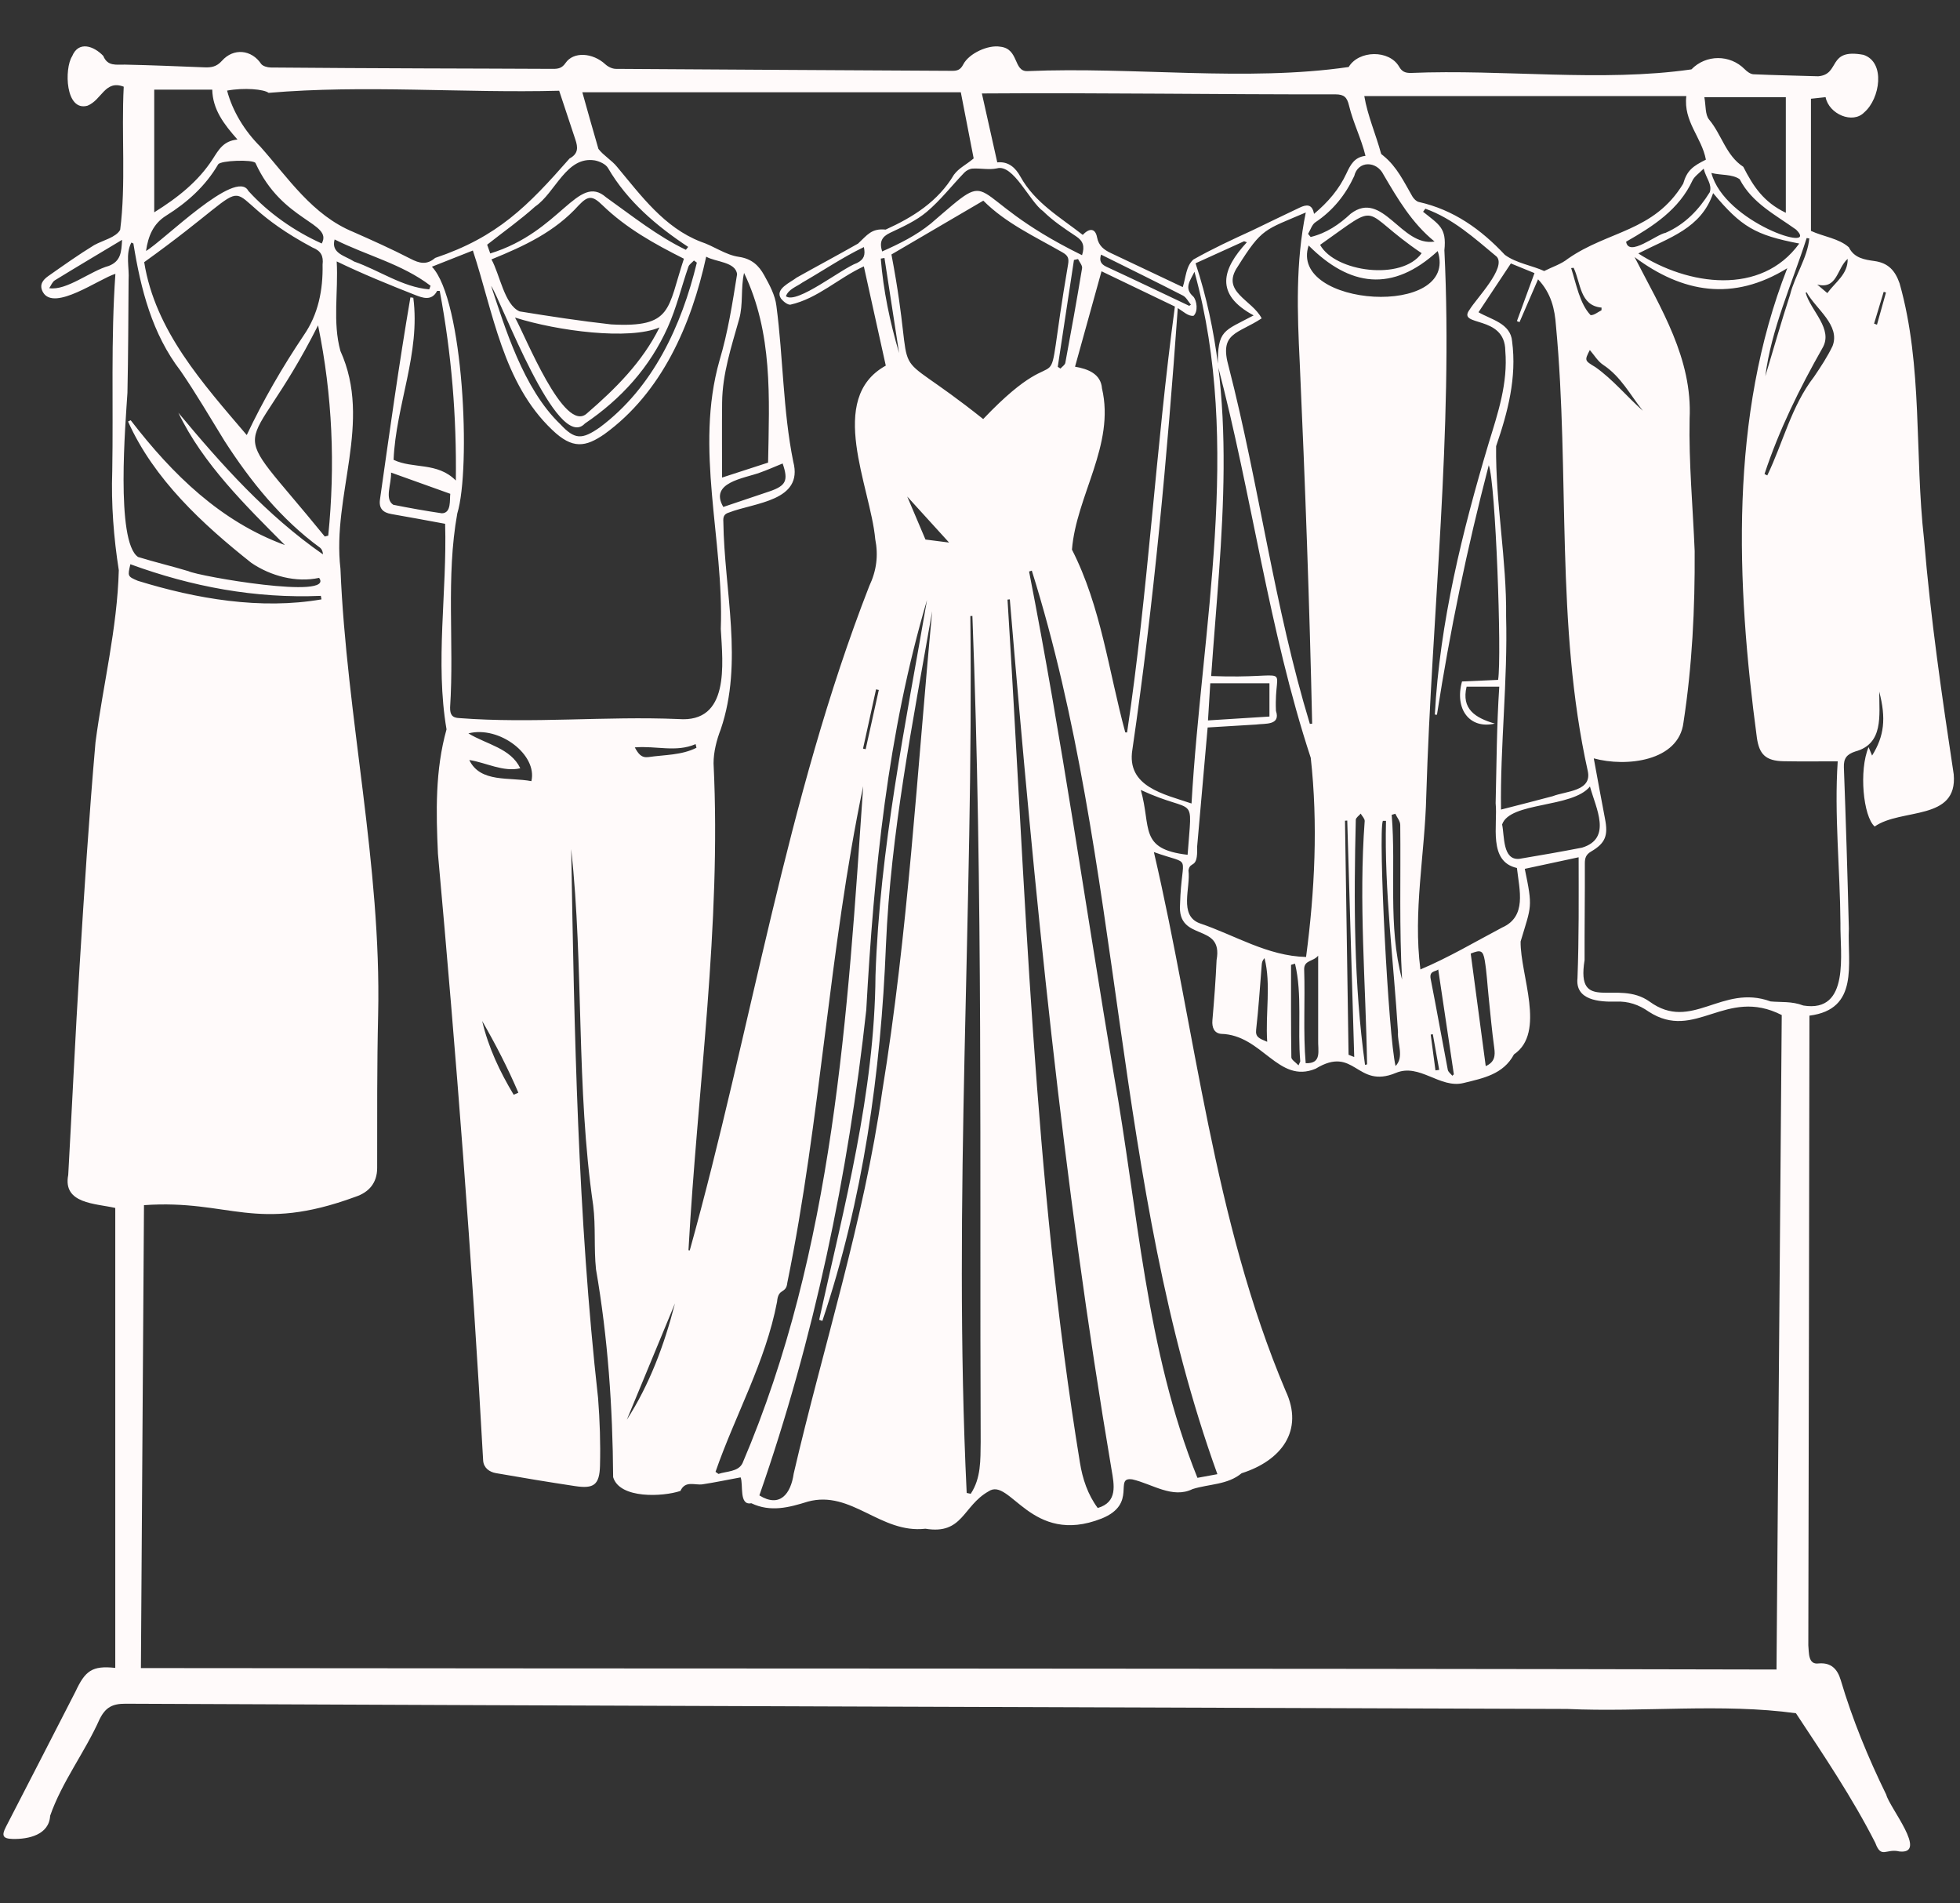 <svg xmlns="http://www.w3.org/2000/svg" xmlns:xlink="http://www.w3.org/1999/xlink" width="240" zoomAndPan="magnify" viewBox="0 0 180 174.75" height="233" preserveAspectRatio="xMidYMid meet" version="1.2"><rect x="0" y="0" width="180" height="174.75" fill="#333333" stroke="none"/><defs><clipPath id="cb608e68b4"><path d="M 0.129 4 L 179.871 4 L 179.871 170.73 L 0.129 170.73 Z M 0.129 4 "/></clipPath></defs><g id="a50364b11d"><g clip-rule="nonzero" clip-path="url(#cb608e68b4)"><path style=" stroke:none;fill-rule:nonzero;fill:#fffafa;fill-opacity:1;" d="M 166.172 93.262 C 166.156 112.547 166.102 131.805 166.07 151.086 C 166.137 151.758 166.039 152.883 167.016 152.746 C 168.16 152.648 168.746 153.258 169.047 154.277 C 170.125 157.906 171.562 161.398 173.227 164.797 C 173.535 166 177.094 170.289 174.438 170.012 C 173.203 169.707 172.777 170.73 172.219 169.215 C 170.105 165.066 167.496 161.199 164.934 157.32 C 158.168 156.387 150.855 157.242 143.918 156.926 C 99.785 156.777 55.656 156.633 11.527 156.445 C 10.32 156.441 9.688 156.777 9.145 157.871 C 7.797 160.895 5.688 163.621 4.605 166.734 C 4.508 168.484 2.625 168.895 1.172 168.863 C 0.238 168.84 0.133 168.547 0.551 167.738 C 2.691 163.602 4.812 159.457 6.941 155.312 C 7.82 153.434 8.449 152.922 10.586 153.156 C 10.586 139.023 10.586 124.961 10.586 110.922 C 8.785 110.5 5.742 110.559 6.266 107.887 C 6.625 101.496 6.914 95.102 7.309 88.715 C 7.734 81.859 8.172 75 8.77 68.16 C 9.461 62.906 10.77 57.691 10.91 52.359 C 10.441 49.371 10.203 46.297 10.309 43.242 C 10.414 37.211 10.176 31.16 10.598 25.145 C 9.098 25.598 4.988 28.617 3.953 26.844 C 3.559 26.152 3.949 25.699 4.414 25.363 C 5.809 24.387 7.207 23.387 8.66 22.5 C 9.484 22.055 10.645 21.801 11.035 21.109 C 11.578 16.922 11.137 12.262 11.363 7.961 C 9.633 7.301 9.359 9.18 8.031 9.707 C 6 10.262 5.891 6.301 6.625 5.164 C 7.215 3.719 8.625 4.227 9.484 5.133 C 9.883 6.117 10.684 5.918 11.473 5.934 C 13.914 5.984 16.352 6.09 18.793 6.184 C 19.41 6.207 19.895 6.129 20.379 5.586 C 21.461 4.367 23.109 4.57 23.973 5.855 C 24.121 6.074 24.559 6.195 24.863 6.199 C 29.555 6.242 34.246 6.262 38.938 6.281 C 42.887 6.297 46.832 6.301 50.777 6.324 C 51.27 6.328 51.613 6.258 51.938 5.785 C 52.664 4.715 54.434 4.832 55.594 5.906 C 55.84 6.133 56.234 6.324 56.562 6.324 C 66.855 6.398 77.152 6.441 87.445 6.504 C 87.938 6.508 88.215 6.395 88.461 5.918 C 88.984 4.902 90.75 4.094 91.863 4.289 C 93.598 4.477 93.047 6.574 94.352 6.531 C 104.062 6.113 114.488 7.523 123.859 6.152 C 124.781 4.605 127.586 4.551 128.492 6.125 C 128.754 6.582 129.055 6.699 129.543 6.699 C 138.055 6.34 147.055 7.562 155.336 6.371 C 156.664 4.996 158.875 4.984 160.23 6.359 C 160.441 6.574 160.758 6.809 161.035 6.82 C 163.016 6.91 164.996 6.941 166.977 7.004 C 169.051 6.836 167.77 4.406 171.133 5.035 C 173.191 5.711 172.648 9.078 171.215 10.309 C 170.156 11.422 167.961 10.484 167.656 8.922 C 167.211 8.969 166.781 9.016 166.312 9.066 C 166.312 13.18 166.312 17.242 166.312 21.203 C 167.465 21.734 168.883 21.891 169.793 22.707 C 170.281 23.711 171.254 23.844 172.141 23.969 C 173.426 24.148 174.047 24.859 174.453 26.023 C 176.609 33.645 175.812 41.715 176.699 49.527 C 177.293 56.75 178.34 63.93 179.422 71.098 C 179.816 75.426 174.598 74.184 172.164 75.895 C 171.113 74.98 170.703 70.738 171.605 68.605 C 171.738 68.934 171.836 69.164 171.926 69.383 C 173.039 67.59 173.23 65.977 172.582 63.508 C 172.582 65.73 172.996 68.301 170.375 69.008 C 169.602 69.27 169.305 69.629 169.336 70.465 C 169.52 75.398 169.672 80.332 169.793 85.27 C 169.656 88.504 170.766 92.684 166.172 93.262 Z M 111.844 33.586 C 111.809 30.254 112.367 30.434 115.129 28.961 C 111.516 27.016 112.242 24.695 114.508 22.246 C 114.426 22.215 114.34 22.184 114.254 22.152 C 112.75 22.836 111.246 23.516 109.797 24.176 C 113.871 36.527 112.113 49.426 111.23 62.078 C 119.086 62.379 116.973 60.73 117.18 65.277 C 117.633 66.637 116.145 66.418 115.359 66.531 C 113.883 66.625 112.41 66.711 110.906 66.801 C 110.582 70.469 110.262 74.125 109.938 77.777 C 110.02 79.898 109.293 78.992 109.145 79.93 C 109.359 81.508 108.234 84.059 110.176 84.781 C 113.434 85.879 116.387 87.785 119.945 87.875 C 120.746 81.844 121.047 75.617 120.375 69.586 C 116.512 57.844 114.973 45.441 111.844 33.586 Z M 12.941 153.172 C 63.012 153.23 113.184 153.191 163.148 153.305 C 163.309 133.145 163.469 113.176 163.629 93.207 C 158.477 90.582 155.691 95.684 151.406 92.891 C 150.5 92.254 149.52 91.918 148.383 91.973 C 146.871 92.012 144.652 91.852 144.871 89.82 C 145.012 86.09 144.98 82.523 144.977 78.719 C 143.348 79.07 141.723 79.418 140.031 79.781 C 140.777 83.379 140.645 83.125 139.648 86.453 C 139.605 89.516 142 94.809 139.039 96.82 C 138.055 98.664 136.191 99.008 134.422 99.445 C 132.242 99.996 130.375 97.598 128.188 98.523 C 124.551 100.035 124.457 95.93 120.828 98.133 C 117.375 99.574 115.934 95.016 112.129 94.934 C 111.508 94.867 111.285 94.348 111.344 93.684 C 111.504 91.844 111.645 90 111.727 88.152 C 112.371 84.645 108.102 86.57 108.371 83.035 C 108.512 78.199 109.629 79.559 105.969 78.242 C 109.82 94.762 111.41 111.977 118.062 127.703 C 119.785 131.359 117.676 134.125 114.027 135.281 C 112.723 136.359 111.055 136.254 109.523 136.734 C 107.684 137.645 105.809 136.262 104.004 135.848 C 102.207 135.57 104.535 138.086 101.168 139.441 C 94.688 141.996 92.762 135.594 90.785 136.945 C 88.402 138.289 88.441 140.945 84.988 140.375 C 80.852 140.855 78.199 136.797 74.188 137.887 C 72.473 138.422 70.773 138.883 68.996 138.035 C 67.844 138.27 68.281 136.312 68.016 135.66 C 66.785 135.887 65.664 136.125 64.527 136.297 C 63.812 136.406 62.938 135.914 62.488 136.906 C 60.883 137.445 56.91 137.652 56.309 135.641 C 56.266 129.227 55.828 122.875 54.734 116.551 C 54.531 114.609 54.719 112.621 54.477 110.688 C 52.895 99.852 53.629 88.816 52.457 77.961 C 52.742 94.797 53.055 111.637 54.926 128.387 C 55.086 130.445 55.156 132.52 55.102 134.582 C 55.055 136.359 54.531 136.723 52.809 136.461 C 50.379 136.094 47.957 135.695 45.539 135.27 C 44.945 135.164 44.418 134.793 44.371 134.117 C 43.348 115.52 41.895 96.941 40.219 78.395 C 40.043 74.57 39.957 70.727 41.008 66.973 C 39.953 60.812 41.066 54.359 40.879 48.098 C 39.148 47.781 37.551 47.477 35.949 47.203 C 35.156 47.07 34.777 46.676 34.898 45.848 C 35.777 39.66 36.637 33.465 37.691 27.305 C 37.781 27.316 37.867 27.332 37.957 27.344 C 38.625 32.438 36.359 37.203 36.145 42.223 C 37.93 43.082 40.152 42.398 41.863 44.125 C 41.938 38.254 41.469 32.477 40.383 26.715 C 40.305 26.711 40.223 26.711 40.145 26.711 C 39.641 27.684 38.785 27.336 38.172 27.105 C 35.742 26.148 33.266 25.141 30.922 24.004 C 31.082 26.797 30.531 29.578 31.262 32.227 C 34.227 38.777 30.473 45.469 31.266 52.227 C 31.828 65.91 35.035 79.418 34.727 93.176 C 34.617 97.863 34.641 102.559 34.637 107.25 C 34.637 108.664 33.832 109.5 32.656 109.891 C 23.434 113.285 21.137 110.113 13.223 110.664 C 13.129 124.852 13.035 138.965 12.941 153.172 Z M 63.227 114.801 C 63.266 114.809 63.305 114.812 63.344 114.82 C 68.996 94.555 72.16 73.473 79.828 53.82 C 80.5 52.402 80.676 51.012 80.379 49.504 C 79.941 44.688 75.867 36.594 81.348 33.574 C 80.672 30.52 80.008 27.52 79.332 24.461 C 77.023 25.516 75.113 27.402 72.602 27.973 C 72.348 28.02 71.938 27.688 71.73 27.426 C 71.121 26.535 72.594 25.941 73.16 25.492 C 75.035 24.438 76.934 23.43 78.801 22.367 C 79.656 21.57 80.039 20.953 81.336 21.082 C 83.855 19.941 86.141 18.504 87.605 16.047 C 88.086 15.406 88.664 15.18 89.418 14.547 C 89.059 12.699 88.656 10.633 88.238 8.473 C 76.578 8.473 64.992 8.473 53.48 8.473 C 53.977 10.238 54.453 11.961 54.957 13.672 C 55.418 14.281 56.184 14.715 56.672 15.324 C 58.879 17.969 61.008 20.898 64.352 22.195 C 65.543 22.582 66.633 23.41 67.836 23.582 C 69.047 23.754 69.691 24.391 70.18 25.273 C 70.668 26.152 71.188 27.109 71.301 28.078 C 71.93 32.832 71.898 37.695 72.852 42.402 C 73.805 46.02 69.305 46.145 66.949 47.062 C 66.488 47.199 66.398 47.457 66.43 47.922 C 66.516 54.246 68.285 60.82 66.191 66.969 C 65.809 67.953 65.531 69.051 65.531 70.098 C 66.258 85.016 64.047 99.914 63.227 114.801 Z M 39.664 24.492 C 42.574 27.52 43.266 43.008 41.996 47.145 C 40.938 52.992 41.719 59.035 41.336 64.957 C 41.324 65.613 41.516 65.918 42.199 65.941 C 48.902 66.453 55.582 65.746 62.297 66.027 C 67.039 66.406 66.379 60.996 66.195 57.75 C 66.492 49.508 63.766 41.234 66.078 33.098 C 66.852 30.516 67.266 27.844 67.691 25.184 C 67.566 24.035 65.715 24.066 64.855 23.57 C 63.488 29.836 60.77 36.059 55.504 39.867 C 53.785 41.051 52.582 41.277 50.711 39.473 C 46.18 35.172 45.297 28.672 43.426 23.004 C 42.297 23.449 41.008 23.961 39.664 24.492 Z M 146.367 69.637 C 146.738 71.645 147.059 73.426 147.402 75.203 C 147.695 76.715 147.441 77.418 146.133 78.184 C 145.652 78.465 145.543 78.781 145.547 79.305 C 145.559 82.258 145.512 85.207 145.523 88.16 C 144.711 93.156 148.539 89.863 151.488 91.969 C 155.359 94.793 158.117 90.309 162.609 91.957 C 163.543 92.047 164.539 91.922 165.613 92.332 C 169.945 93.039 168.973 87.504 169.02 84.785 C 168.992 79.879 168.441 74.773 168.77 69.91 C 167.074 69.91 165.453 69.93 163.832 69.902 C 162.125 69.879 161.566 69.238 161.348 67.758 C 159.438 53.523 158.816 38.207 164.137 24.629 C 159.176 27.695 154.535 26.906 150.113 23.605 C 152.527 28.316 155.441 32.93 155.168 38.453 C 155.086 42.504 155.469 46.559 155.633 50.602 C 155.664 55.867 155.406 61.129 154.605 66.34 C 154.176 69.91 149.344 70.457 146.367 69.637 Z M 120.676 19.641 C 121.973 18.555 122.98 17.375 123.652 15.926 C 124.008 15.164 124.371 14.426 125.402 14.312 C 125.008 12.691 124.277 11.297 123.891 9.699 C 123.711 8.934 123.445 8.668 122.648 8.664 C 111.816 8.684 101.008 8.504 90.172 8.582 C 90.66 10.766 91.121 12.82 91.586 14.91 C 92.629 14.805 93.266 15.414 93.707 16.211 C 95.047 18.633 97.375 19.953 99.438 21.57 C 100.059 20.906 100.59 20.969 100.746 21.777 C 100.898 22.586 101.391 22.941 102.027 23.242 C 104.207 24.273 106.391 25.305 108.621 26.363 C 108.91 25.477 108.91 24.434 109.602 23.828 C 111.344 22.844 113.168 21.996 114.988 21.164 C 116.453 20.465 117.91 19.742 119.379 19.055 C 119.949 18.789 120.508 18.688 120.676 19.641 Z M 131.965 65.633 C 131.902 65.629 131.836 65.621 131.77 65.617 C 132.23 57.121 134.289 48.82 136.715 40.695 C 137.566 37.926 138.492 35.188 138.242 32.211 C 138.215 28.844 133.746 30.059 134.965 28.43 C 135.574 27.422 138.371 24.566 137.449 23.566 C 135.414 21.871 133.434 20.07 130.898 19.164 C 130.828 19.258 130.762 19.352 130.691 19.445 C 132.172 20.641 132.867 20.922 132.648 22.977 C 133.465 39.641 131.488 56.391 130.984 73.062 C 130.863 78.406 129.754 83.676 130.445 89.02 C 133.074 87.91 135.441 86.496 137.949 85.172 C 140.238 84.16 139.539 81.742 139.309 79.703 C 136.641 79.109 137.559 75.762 137.355 73.758 C 137.441 70.164 137.449 66.652 137.688 63.051 C 136.609 63.051 135.641 63.051 134.688 63.051 C 134.195 65.102 135.469 65.914 137.277 66.445 C 134.992 66.977 133.559 65.145 134.266 62.578 C 135.355 62.531 136.473 62.48 137.582 62.43 C 137.93 60.23 137.348 44.258 136.723 42.719 C 134.707 50.465 133.18 57.824 131.965 65.633 Z M 24.668 8.527 C 24.246 8.191 22.422 8.031 20.855 8.32 C 21.352 10.207 22.465 12.027 23.902 13.457 C 26.484 16.363 28.688 19.754 32.449 21.301 C 34.215 22.082 35.977 22.871 37.688 23.754 C 38.523 24.188 39.188 24.352 39.965 23.684 C 45.691 21.758 48.445 18.953 52.309 14.551 C 53.129 14.113 53.078 13.523 52.84 12.816 C 52.352 11.355 51.867 9.895 51.352 8.332 C 42.477 8.562 33.469 7.77 24.668 8.527 Z M 154.867 8.824 C 144.918 8.824 135.121 8.824 125.293 8.824 C 125.59 10.605 126.355 12.344 126.832 14.102 C 126.859 14.188 126.988 14.238 127.059 14.316 C 128.289 15.312 128.938 16.707 129.711 18.043 C 129.84 18.258 130.074 18.496 130.301 18.547 C 133.496 19.262 136.012 21.062 138.203 23.402 C 139.238 24.168 140.758 24.395 141.812 24.887 C 142.57 24.504 143.379 24.254 143.992 23.758 C 147.695 21.172 151.895 21.289 154.578 16.867 C 154.934 15.633 155.473 15.258 156.664 14.66 C 156.277 12.605 154.586 11.16 154.867 8.824 Z M 137.848 74.34 C 139.477 73.918 141.043 73.531 142.602 73.109 C 143.809 72.633 146.242 72.672 145.812 70.781 C 142.832 57.379 144.18 43.516 142.895 29.918 C 142.789 28.398 142.465 26.93 141.25 25.648 C 140.66 27.008 140.105 28.297 139.547 29.582 C 139.469 29.551 139.391 29.516 139.309 29.484 C 139.848 28.012 140.391 26.535 140.922 25.078 C 140.16 24.77 139.352 24.438 138.754 24.191 C 137.734 25.73 136.785 27.156 135.781 28.672 C 136.938 29.348 138.73 29.688 138.867 31.34 C 139.305 34.664 138.48 37.836 137.398 40.969 C 137.332 46.164 138.379 51.402 138.316 56.613 C 138.473 62.5 137.766 68.465 137.848 74.34 Z M 90.305 18.426 C 87.445 20.102 84.672 21.727 81.867 23.367 C 84.398 36.68 80.793 30.902 90.293 38.48 C 98.68 29.66 95.504 39.395 98.09 24.27 C 98.188 23.699 98.062 23.453 97.57 23.172 C 95.043 21.719 92.363 20.496 90.305 18.426 Z M 109.426 73.781 C 110.355 57.617 114.098 40.875 109.695 24.957 C 109.332 25.734 108.684 26.445 109.59 27.234 C 109.922 27.609 110.051 28.613 109.605 29.004 C 109.117 29.047 108.684 28.617 108.164 28.289 C 107.195 41.941 105.965 55.309 103.996 68.82 C 103.426 72.25 106.895 72.922 109.426 73.781 Z M 103.34 67.25 C 103.395 67.25 103.453 67.254 103.508 67.258 C 105.449 54.262 106.137 41.156 107.898 28.148 C 105.625 27.059 103.371 25.973 101.16 24.91 C 100.336 27.879 99.535 30.758 98.727 33.672 C 99.914 33.875 101.102 34.328 101.203 35.668 C 102.418 40.852 98.84 45.52 98.445 50.469 C 101.117 55.703 101.816 61.629 103.34 67.25 Z M 13.242 24.074 C 14.246 30.371 18.621 35.203 22.66 39.949 C 24.176 36.746 25.922 33.73 27.895 30.789 C 29.234 28.859 29.668 26.625 29.625 24.305 C 29.719 23.496 29.469 23.035 28.703 22.73 C 18.359 17.215 25.699 15.125 13.242 24.074 Z M 120.293 66.469 C 120.363 66.465 120.434 66.457 120.504 66.453 C 120.262 55.398 119.859 44.344 119.363 33.297 C 119.133 28.664 118.98 24.102 119.918 19.512 C 116.125 21.141 115.91 20.914 113.668 24.48 C 112.078 26.805 114.984 27.508 115.867 29.234 C 113.637 30.699 111.945 30.516 112.84 33.68 C 115.637 44.539 117.023 55.715 120.293 66.469 Z M 26.164 50.051 C 22.594 46.457 18.641 42.609 16.379 37.898 C 20.363 42.688 24.488 47.309 29.66 50.906 C 29.648 50.645 29.559 50.43 29.398 50.297 C 25.832 47.703 23.008 44.195 20.625 40.496 C 19.297 38.344 18.02 36.152 16.59 34.066 C 13.961 30.645 12.926 26.547 12.25 22.359 C 12.188 22.332 12.125 22.301 12.062 22.273 C 11.504 23.348 11.891 24.578 11.809 25.734 C 11.785 29.184 11.777 32.629 11.703 36.074 C 11.539 38.734 10.594 49.738 12.68 51.145 C 14.207 51.617 15.766 51.984 17.297 52.445 C 18.23 52.918 30.781 55.09 29.305 53.062 C 27.199 53.523 24.859 52.891 23.09 51.691 C 18.609 48.141 14.133 44.008 11.758 38.703 C 11.84 38.664 11.922 38.629 12.004 38.59 C 15.859 43.598 20.281 47.895 26.164 50.051 Z M 75.523 121.293 C 75.426 121.262 75.328 121.227 75.23 121.191 C 77.539 110.727 80.324 100.363 80.402 89.582 C 80.793 77.914 83.16 66.547 85.133 55.098 C 81.512 67.355 80.258 80.035 79.555 92.742 C 77.895 107.902 74.762 122.914 69.738 137.316 C 71.625 138.484 72.625 137.176 72.891 135.312 C 75.605 123.629 79.324 112.188 81.012 100.273 C 83.402 85.652 84.215 70.848 85.609 56.125 C 83.832 66.316 81.805 76.418 81.363 86.777 C 80.898 98.5 79.262 110.141 75.523 121.293 Z M 92.738 55.035 C 92.668 55.043 92.598 55.051 92.527 55.059 C 94.188 81.508 94.898 108.094 99.176 134.297 C 99.414 135.781 99.891 137.234 100.812 138.473 C 102.66 137.934 102.324 136.363 102.078 134.926 C 97.602 108.453 94.98 81.766 92.738 55.035 Z M 62.809 23.758 C 60.098 22.395 57.523 20.969 55.332 18.848 C 54.41 17.949 54.02 17.938 53.145 18.855 C 50.949 21.297 48.141 22.594 45.133 23.82 C 45.895 25.172 46.324 28 47.719 28.594 C 50.512 29.047 53.312 29.477 56.125 29.789 C 61.793 30.098 61.273 28.383 62.809 23.758 Z M 111.801 135.367 C 102.141 108.625 103.227 79.387 94.758 52.398 C 94.676 52.426 94.594 52.453 94.508 52.48 C 97.504 67.773 99.703 83.293 102.293 98.688 C 104.512 111.09 105.211 123.898 109.969 135.703 C 110.574 135.59 111.27 135.465 111.801 135.367 Z M 89.301 56.559 C 89.238 56.562 89.176 56.566 89.113 56.57 C 89.426 83.387 87.492 110.352 88.777 137.09 C 88.902 137.117 89.027 137.141 89.148 137.168 C 90.105 135.727 90.039 134.055 90.062 132.395 C 89.957 107.117 90.281 81.82 89.301 56.559 Z M 65.711 135.152 C 65.801 135.219 65.891 135.281 65.98 135.344 C 66.719 135.09 67.805 135.16 68.191 134.355 C 76.574 114.715 77.848 93.227 79.273 72.191 C 76.125 87.266 75.387 102.699 72.305 117.785 C 72.195 118.859 71.469 118.223 71.363 119.535 C 70.309 125.055 67.531 129.91 65.711 135.152 Z M 29.828 49.266 C 29.934 49.238 30.039 49.211 30.145 49.184 C 30.793 42.742 30.539 36.34 29.211 29.875 C 22.484 43.184 20.309 37.559 29.828 49.266 Z M 47.297 29.16 C 48.238 30.816 51.824 39.914 53.91 37.953 C 56.547 35.676 59 33.23 60.566 30.066 C 57.785 31.254 51.219 30.402 47.297 29.16 Z M 66.312 43.852 C 67.777 43.375 69.203 42.914 70.539 42.48 C 70.648 36.496 70.98 30.574 68.332 25.062 C 68.012 26.465 68.27 27.941 67.879 29.312 C 67.172 31.828 66.344 34.312 66.316 36.961 C 66.293 39.27 66.312 41.574 66.312 43.852 Z M 157.328 17.734 C 156.219 20.988 153.336 21.793 150.457 23.273 C 155.012 26.227 161.742 27.191 165.238 22.363 C 161.188 21.586 159.914 20.832 157.328 17.734 Z M 14.164 19.496 C 16.344 18.141 18.227 16.637 19.535 14.605 C 20.094 13.738 20.516 12.938 21.809 12.812 C 20.551 11.391 19.535 10.055 19.492 8.23 C 17.645 8.23 15.895 8.23 14.164 8.23 C 14.164 11.977 14.164 15.68 14.164 19.496 Z M 164.004 8.93 C 161.559 8.93 159.125 8.93 156.523 8.93 C 156.668 9.688 156.582 10.531 156.961 10.984 C 158.113 12.355 158.5 14.277 160.098 15.316 C 161.027 17.141 161.977 18.566 164.004 19.539 C 164.004 15.887 164.004 12.449 164.004 8.93 Z M 146.016 72.219 C 144.414 74.215 138.672 73.605 137.949 75.707 C 138.176 76.75 137.973 79.016 139.535 78.863 C 141.457 78.543 143.375 78.207 145.289 77.836 C 148.07 76.988 146.566 74.227 146.016 72.219 Z M 99.371 23.434 C 99.637 22.602 99.465 22.125 98.824 21.699 C 97.77 21 96.699 20.285 95.805 19.402 C 94.547 18.512 93.07 15.027 91.551 15.461 C 90.84 15.613 90.07 15.441 89.328 15.48 C 89.062 15.492 88.75 15.652 88.562 15.848 C 87.406 17.047 86.375 18.387 85.109 19.453 C 84.141 20.273 82.918 20.824 81.75 21.375 C 80.977 21.742 80.742 22.211 81.012 23.09 C 82.605 22.383 84.141 21.625 85.492 20.523 C 91.949 14.977 87.957 17.824 99.371 23.434 Z M 62.988 22.938 C 63.059 22.848 63.129 22.762 63.199 22.672 C 60.32 20.77 57.625 18.496 55.84 15.434 C 55.641 15.078 55.07 14.816 54.629 14.73 C 52.004 14.305 51.016 17.695 49.148 18.965 C 47.785 20.191 46.277 21.258 44.738 22.469 C 44.801 22.645 44.91 22.957 45.023 23.273 C 51.496 21.289 53.082 15.859 55.66 18.117 C 58.039 19.809 60.348 21.668 62.988 22.938 Z M 13.41 23.043 C 14.934 22.18 21.691 15.387 22.809 17.531 C 24.648 19.559 27.031 21.227 29.547 22.359 C 30.605 20.426 25.914 20.371 23.461 14.965 C 23.219 14.625 20.246 14.73 20.035 15.094 C 18.863 17.098 17.191 18.594 15.254 19.805 C 14.074 20.543 13.609 21.676 13.41 23.043 Z M 121.234 22.484 C 122.609 24.984 128.746 25.809 130.559 23.25 C 124.664 19.27 127.09 18.363 121.234 22.484 Z M 131.746 22.18 C 129.668 20.492 128.359 18.258 127.051 16.027 C 126.43 14.766 124.711 14.727 124.367 16.168 C 123.559 17.906 122.406 19.34 120.797 20.414 C 120.48 20.629 120.348 21.117 120.129 21.477 C 120.207 21.574 120.289 21.668 120.367 21.762 C 121.812 21.41 122.969 20.629 124.043 19.625 C 126.98 17.375 128.684 22.691 131.746 22.18 Z M 45.102 26.25 C 46.355 30.012 48.047 35.695 51.461 38.957 C 52.785 40.387 53.449 40.383 55.082 39.246 C 59.98 35.594 62.598 29.895 63.996 24.117 C 63.91 24.055 63.82 23.988 63.73 23.922 C 63.555 24.113 63.297 24.273 63.219 24.496 C 62.582 26.344 62.125 28.27 61.328 30.043 C 59.68 33.727 57.051 36.633 53.715 38.891 C 51.16 41.629 46.012 27.547 45.102 26.25 Z M 120.18 22.543 C 118.32 28.211 134.043 29.234 132.035 23.055 C 127.883 26.871 123.965 26.332 120.18 22.543 Z M 116.582 62.742 C 114.793 62.742 113.016 62.742 111.148 62.742 C 111.082 63.828 111.012 64.934 110.938 66.152 C 112.887 66.031 114.707 65.914 116.582 65.797 C 116.582 64.742 116.582 63.809 116.582 62.742 Z M 109.066 78.492 C 109.48 72.656 109.914 74.922 104.766 72.539 C 105.754 75.992 104.559 77.969 109.066 78.492 Z M 29.523 55.039 C 29.504 54.934 29.484 54.824 29.465 54.715 C 23.426 54.969 17.617 53.875 11.973 51.812 C 11.715 52.914 11.711 52.93 12.656 53.332 C 18.031 54.992 23.938 56.004 29.523 55.039 Z M 157.168 15.883 C 158.367 20.441 167.207 23.293 164.949 21.086 C 163.059 19.727 160.906 18.656 159.766 16.457 C 159.059 15.969 158.07 16.113 157.168 15.883 Z M 149.336 22.195 C 149.574 23.645 152.113 21.52 152.961 21.379 C 154.746 20.598 156.016 19.266 157.023 17.645 C 157.246 16.898 156.703 16.418 156.457 15.488 C 156.047 15.906 155.641 16.172 155.445 16.547 C 154.207 19.234 151.84 20.766 149.336 22.195 Z M 35.914 43.395 C 35.953 44.488 35.293 45.805 36.117 46.352 C 37.598 46.648 39.086 46.914 40.578 47.133 C 41.48 47.121 41.281 45.848 41.352 45.344 C 39.551 44.699 37.82 44.078 35.914 43.395 Z M 125.359 97.781 C 125.422 97.766 125.484 97.754 125.547 97.738 C 125.426 90.293 124.773 82.84 125.328 75.391 C 125.336 75.168 125.09 74.938 124.961 74.711 C 124.805 74.902 124.516 75.086 124.512 75.277 C 124.324 82.773 124.328 90.371 125.359 97.781 Z M 71.875 42.559 C 71.137 42.859 70.465 43.16 69.77 43.406 C 68.305 43.938 65.113 44.305 66.426 46.551 C 67.852 46.07 69.258 45.602 70.66 45.125 C 72.191 44.605 72.414 44.125 71.875 42.559 Z M 121.055 87.754 C 120.613 88.309 119.762 88.148 119.77 89.004 C 119.867 91.871 119.668 94.793 119.91 97.629 C 121.426 97.68 121.02 96.5 121.055 95.445 C 121.055 92.945 121.055 90.449 121.055 87.754 Z M 136.445 97.898 C 137.277 97.523 137.328 96.945 137.227 96.219 C 137.012 94.664 136.875 93.102 136.711 91.539 C 136.594 90.418 136.539 89.285 136.352 88.176 C 136.195 87.258 135.969 87.199 135.066 87.562 C 135.523 91 135.984 94.434 136.445 97.898 Z M 48.801 71.73 C 49.379 69.316 45.863 66.617 43.016 67.344 C 44.699 68.367 46.895 68.695 47.781 70.547 C 46.215 70.918 44.617 70.016 43.098 69.789 C 44.113 71.906 46.777 71.34 48.801 71.73 Z M 127.285 75.375 C 127.191 75.375 127.094 75.375 126.996 75.375 C 126.559 76.465 127.496 95.09 128.164 97.891 C 128.973 97.051 128.32 95.812 128.387 94.766 C 127.992 88.305 127.125 81.855 127.285 75.375 Z M 39.418 26.57 C 39.457 26.461 39.5 26.352 39.543 26.242 C 36.93 24.238 33.648 23.457 30.73 21.988 C 30.371 23.277 31.707 23.484 32.523 24.016 C 34.82 24.82 36.977 26.371 39.418 26.57 Z M 165.918 26.844 C 165.887 26.855 165.855 26.867 165.824 26.883 C 166.289 28.547 168.406 30.215 167.363 31.969 C 165.266 35.668 163.383 39.477 162.047 43.527 C 162.129 43.57 162.215 43.613 162.301 43.656 C 163.754 40.656 164.492 37.324 166.594 34.598 C 167.211 33.688 167.824 32.762 168.297 31.773 C 169.031 29.859 166.762 28.375 165.918 26.844 Z M 11.211 22.023 C 9.07 23.309 7.043 24.508 5.035 25.742 C 4.805 25.887 4.688 26.215 4.52 26.461 C 6.113 26.715 8.32 24.871 9.988 24.418 C 11.109 23.98 11.148 23.137 11.211 22.023 Z M 97.141 33.684 C 97.223 33.738 97.305 33.789 97.391 33.844 C 97.543 33.668 97.801 33.512 97.836 33.316 C 98.375 30.426 98.895 27.527 99.375 24.625 C 99.414 24.375 99.137 24.07 99.004 23.789 C 98.879 23.816 98.754 23.844 98.629 23.871 C 98.133 27.141 97.637 30.414 97.141 33.684 Z M 128.141 74.723 C 128.031 74.758 127.918 74.789 127.809 74.824 C 128.227 79.859 127.438 84.965 128.762 89.949 C 128.496 85.219 128.648 80.477 128.594 75.742 C 128.59 75.398 128.297 75.062 128.141 74.723 Z M 79.336 22.688 C 77.355 23.645 75.578 24.859 73.68 25.949 C 73.148 26.332 72.418 26.543 72.176 27.203 C 73.18 27.973 77.324 24.629 78.711 24.148 C 79.371 23.809 79.48 23.398 79.336 22.688 Z M 123.727 75.348 C 123.656 75.352 123.59 75.359 123.52 75.363 C 123.629 82.496 123.738 89.625 123.848 96.855 C 123.949 96.895 124.18 96.988 124.367 97.062 C 124.152 89.777 123.938 82.562 123.727 75.348 Z M 109.211 28.082 C 109.266 28.047 109.316 28.016 109.371 27.98 C 109.125 27.691 108.941 27.293 108.629 27.137 C 106.148 25.863 103.641 24.633 101.117 23.379 C 100.938 23.938 101.09 24.25 101.613 24.496 C 104.156 25.672 106.68 26.883 109.211 28.082 Z M 132.082 89.023 C 131.852 89.234 131.238 89.129 131.387 89.883 C 131.934 92.664 132.426 95.453 132.961 98.238 C 133 98.438 133.234 98.602 133.379 98.781 C 133.426 98.738 133.469 98.691 133.516 98.648 C 133.039 95.453 132.562 92.258 132.082 89.023 Z M 118.93 88.488 C 118.809 88.527 118.688 88.562 118.566 88.598 C 118.566 91.43 118.551 94.262 118.594 97.09 C 118.598 97.316 118.98 97.539 119.25 97.828 C 119.371 97.543 119.414 97.492 119.41 97.445 C 119.152 94.496 119.613 91.328 118.93 88.488 Z M 44.281 93.754 C 44.852 96.199 45.906 98.414 47.176 100.527 C 47.32 100.465 47.461 100.398 47.605 100.336 C 46.637 98.07 45.512 95.887 44.281 93.754 Z M 116.375 95.664 C 116.203 92.984 116.742 90.391 116.129 87.977 C 115.914 88.215 115.891 88.398 115.875 88.582 C 115.711 90.578 115.586 92.578 115.359 94.566 C 115.285 95.223 115.633 95.359 116.375 95.664 Z M 84.992 49.543 C 85.676 49.629 86.449 49.73 87.16 49.82 C 85.867 48.395 84.566 46.965 83.316 45.594 C 83.836 46.816 84.398 48.141 84.992 49.543 Z M 162.121 34.551 C 162.859 32.102 163.578 29.562 164.398 27.055 C 164.836 25.301 165.988 23.68 166.16 21.895 C 166.078 21.883 166 21.871 165.918 21.859 C 164.559 26.098 162.672 30.18 162.121 34.551 Z M 61.988 119.684 C 60.477 123.336 59 126.902 57.566 130.367 C 59.637 127.16 60.996 123.539 61.988 119.684 Z M 150.875 37.719 C 149.73 36.293 148.879 34.594 147.238 33.508 C 146.73 33.172 146.395 32.586 146.004 32.141 C 145.512 33.109 145.512 33.105 146.516 33.711 C 148.125 34.844 149.422 36.434 150.875 37.719 Z M 58.297 68.629 C 58.625 69.223 58.898 69.605 59.551 69.52 C 61.039 69.301 62.582 69.359 63.961 68.664 C 63.934 68.551 63.91 68.438 63.883 68.328 C 62.09 69.109 60.254 68.465 58.297 68.629 Z M 81.227 23.688 C 81.113 23.707 81 23.727 80.887 23.746 C 81.125 26.691 81.727 29.574 82.57 32.418 C 82.121 29.508 81.672 26.598 81.227 23.688 Z M 144.516 24.59 C 144.438 24.598 144.363 24.605 144.289 24.617 C 144.738 26 145.074 27.902 146.078 28.938 C 146.398 28.957 146.742 28.656 147.074 28.492 C 147.078 28.41 147.078 28.328 147.082 28.246 C 145.07 28.062 145.184 25.98 144.516 24.59 Z M 167.816 26.914 C 168.562 25.891 169.715 25.18 169.684 23.77 C 168.68 24.648 168.746 26.602 166.887 26.129 C 167.297 26.473 167.504 26.648 167.816 26.914 Z M 80.707 63.355 C 80.621 63.34 80.539 63.32 80.453 63.301 C 80.055 65.117 79.656 66.93 79.258 68.742 C 79.336 68.762 79.418 68.777 79.5 68.797 C 79.902 66.984 80.305 65.168 80.707 63.355 Z M 131.586 94.969 C 131.52 94.98 131.457 94.988 131.391 95 C 131.535 96.094 131.68 97.191 131.828 98.289 C 131.941 98.273 132.055 98.258 132.172 98.242 C 131.977 97.152 131.781 96.059 131.586 94.969 Z M 172.109 29.715 C 172.199 29.746 172.289 29.781 172.375 29.816 C 172.652 28.828 172.926 27.844 173.203 26.859 C 173.133 26.836 173.062 26.816 172.992 26.797 C 172.699 27.77 172.406 28.742 172.109 29.715 Z M 172.109 29.715 "/></g></g></svg>